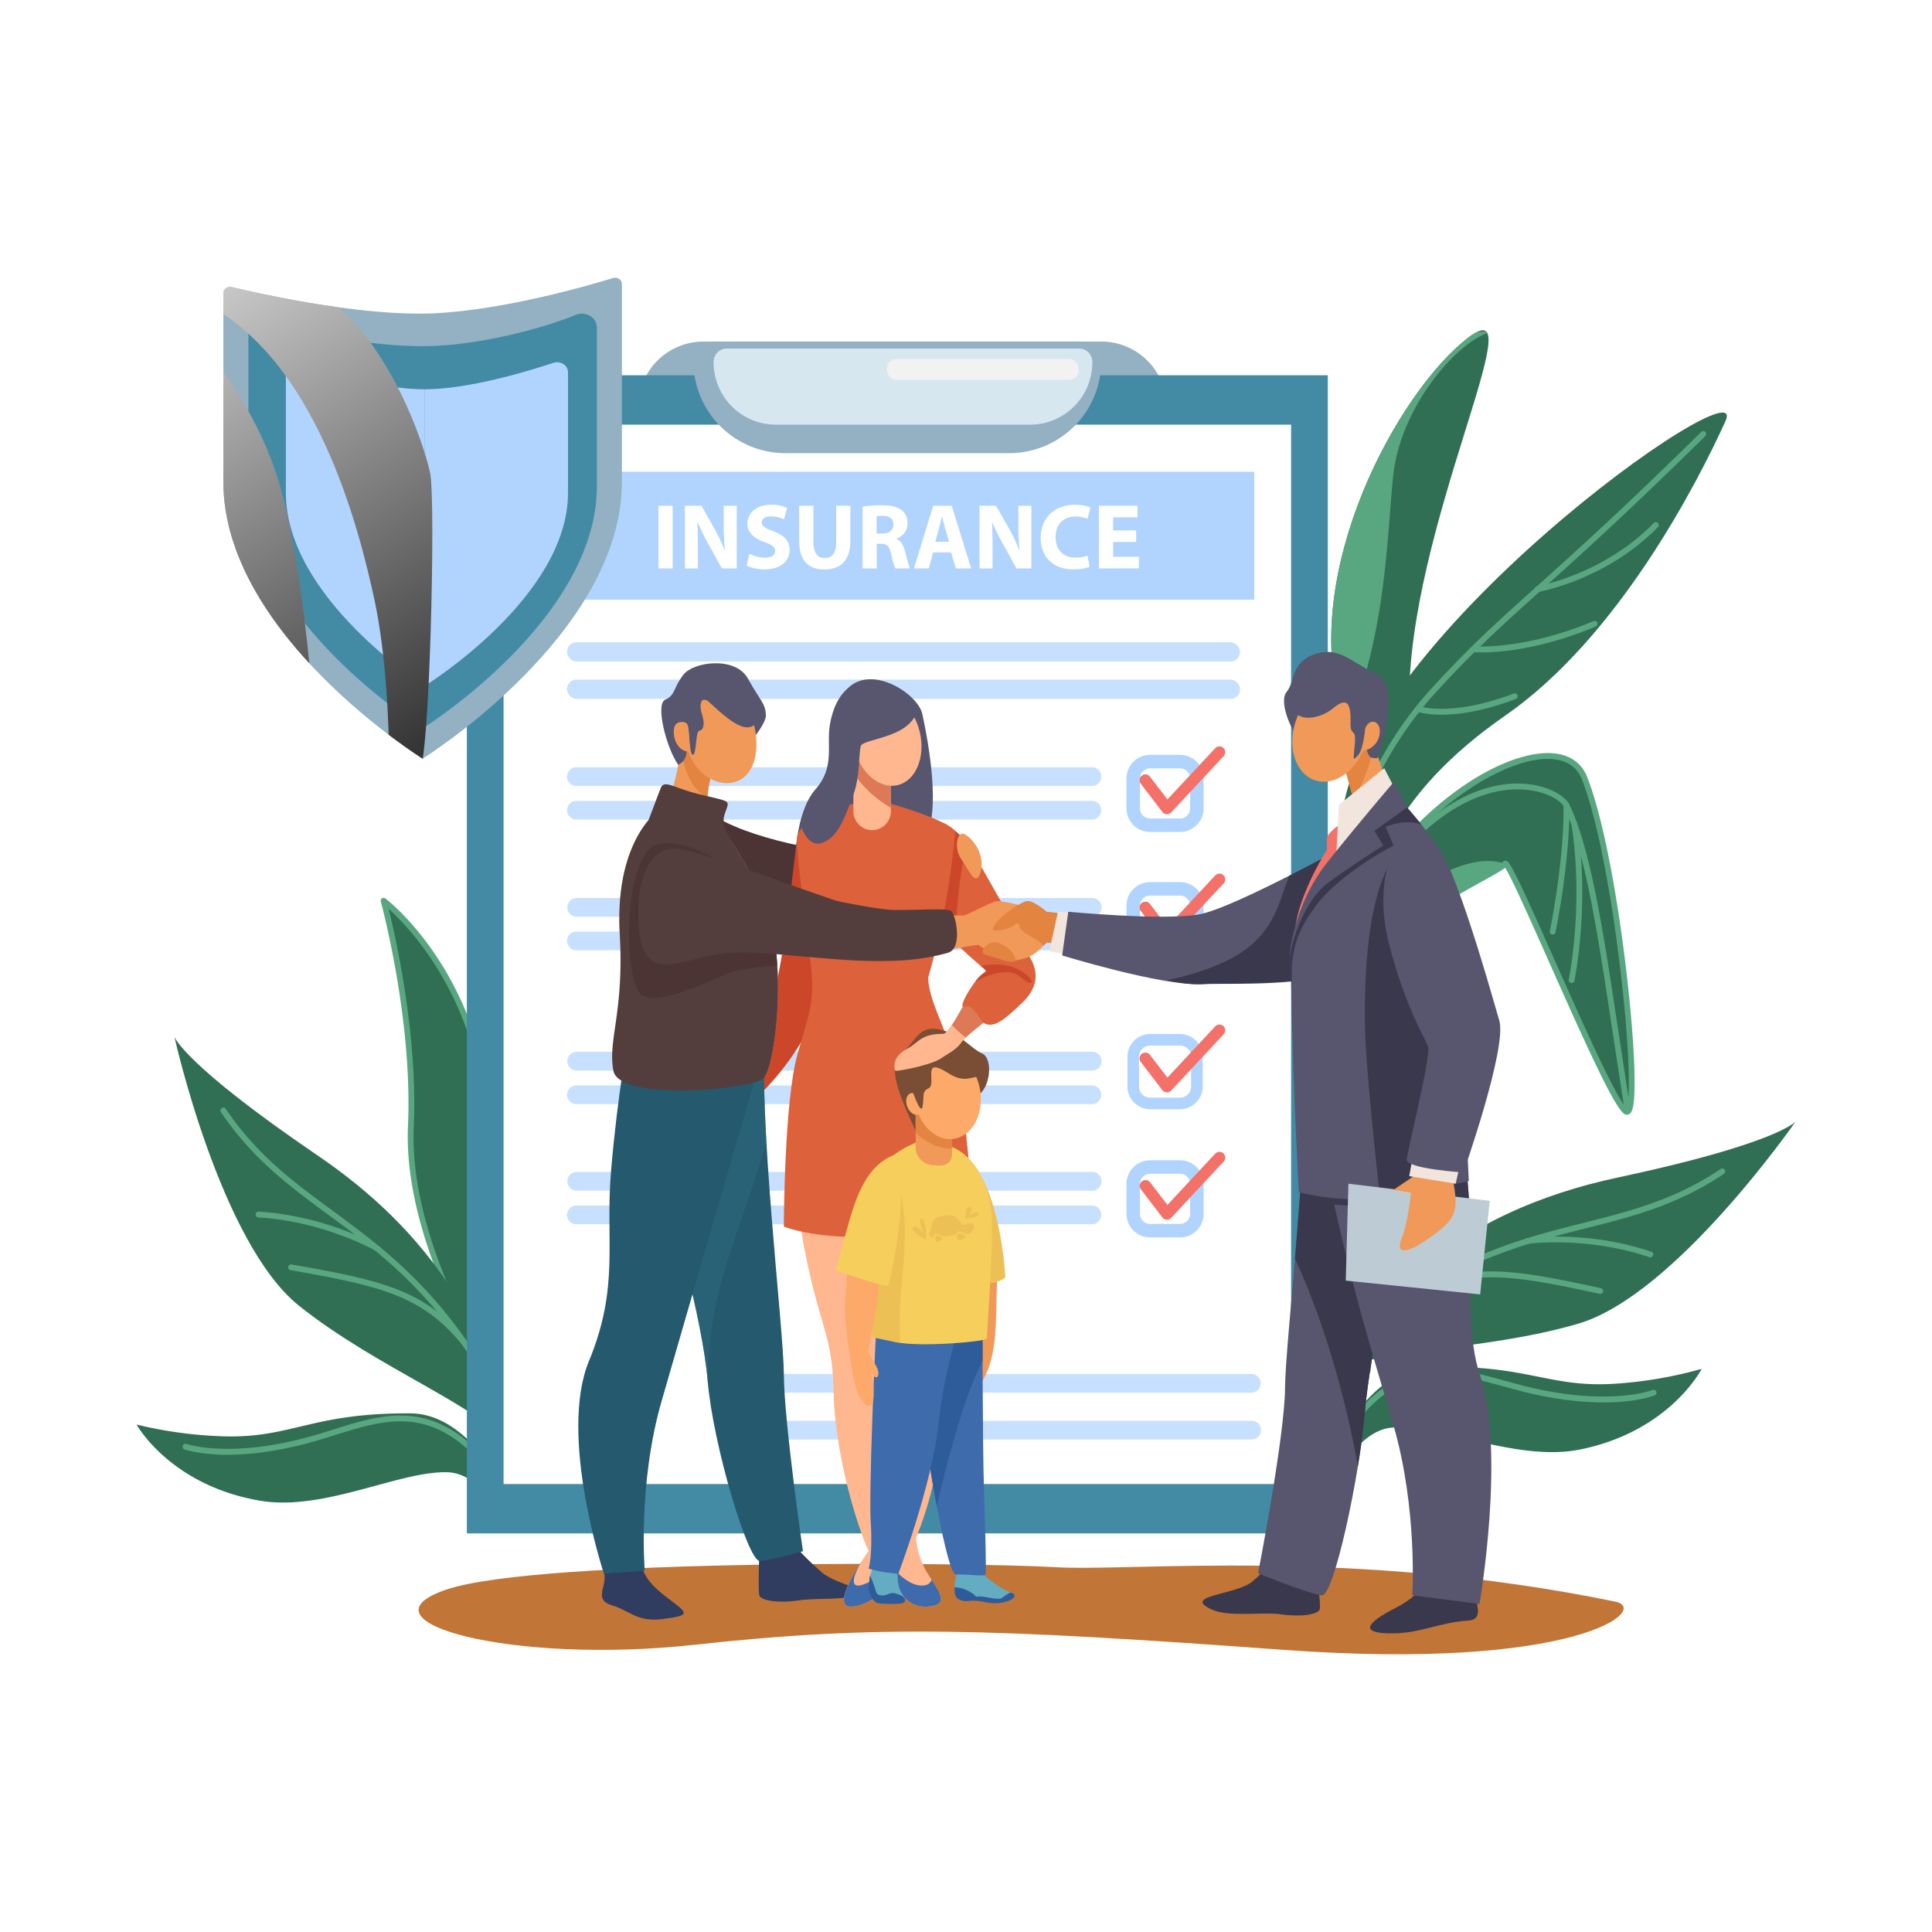 <svg xmlns="http://www.w3.org/2000/svg" xmlns:xlink="http://www.w3.org/1999/xlink" viewBox="0 0 2000 2000">
<defs>
<style>.cls-1{fill:none;}.cls-2{isolation:isolate;}.cls-3{fill:#fff;}.cls-4{fill:#306f54;}.cls-5{fill:#59a780;}.cls-6{fill:#93b1c2;}.cls-7{fill:#438ba5;}.cls-8,.cls-9{fill:#b1d4ff;}.cls-8{opacity:0.7;}.cls-10{fill:#f37168;}.cls-11{fill:#d6e7f0;}.cls-12{fill:#f2f2f2;}.cls-13{fill:#c17536;}.cls-14{fill:#4c3434;}.cls-15{fill:#303c60;}.cls-16{fill:#58556e;}.cls-17{fill:#cc4729;}.cls-18{fill:#dd7957;}.cls-19{fill:#dd613b;}.cls-20{fill:#ffb78f;}.cls-21{fill:#3e6bab;}.cls-22{fill:#f09959;}.cls-23{fill:#7a4e34;}.cls-24{fill:#63acc2;}.cls-25{fill:#2e5b9a;}.cls-26{fill:#edc055;}.cls-27{fill:#f5ce5c;}.cls-28{fill:#e38540;}.cls-29{fill:#fca96a;}.cls-30{fill:#25596e;}.cls-31{fill:#2f6c7f;opacity:0.5;mix-blend-mode:multiply;}.cls-32{fill:#533e3d;}.cls-33{fill:#f2e5de;}.cls-34{fill:#3a384d;}.cls-35{fill:#bdccd4;}.cls-36{clip-path:url(#clip-path);}.cls-37{mix-blend-mode:overlay;}.cls-38{fill:url(#Черно-белый);}.cls-39{fill:url(#Черно-белый-2);}</style>
<clipPath id="clip-path">
<path class="cls-1" d="M434.3,324.67c73.65,0,170.41-27.71,200.3-36.84,4.52-1.38,9.19,1.7,9.19,6.08V498.76c0,158.29-206.29,286.61-206.29,286.61S231.22,657.05,231.22,498.76V303.41c0-4.2,4.32-7.26,8.75-6.2C268.41,304,360.67,324.67,434.3,324.67Z"/>
</clipPath><linearGradient id="Черно-белый" x1="2308.09" y1="190.18" x2="1835.62" y2="944.64" gradientTransform="matrix(-1, 0, 0, 1, 2346.17, 0)" gradientUnits="userSpaceOnUse">
<stop offset="0" stop-color="#fff"/><stop offset="1"/>
</linearGradient>
<linearGradient id="Черно-белый-2" x1="2222.9" y1="136.82" x2="1750.42" y2="891.29" xlink:href="#Черно-белый"/>
</defs>
<title>44121</title>
<g class="cls-2">
<g id="Слой_1" data-name="Слой 1"><rect class="cls-3" width="2000" height="2000"/>
<path class="cls-4" d="M1309.65,1120.66c124.9-147.57,152.25-210.32,149.21-391.19s133.37-435.71,60.77-379.72-174.65,242.79-131.08,387,33.3,191.65,18,231.34-99,140.59-99,140.59Z"/>
<path class="cls-5" d="M1385.83,1023.08c.41-.6.82-1.2,1.22-1.81,6-14.54,36.5-89.59,39.08-124.64,2.86-38.91-30.94-129-10.69-205.93s21.33-145,26.76-197.89c7.16-69.8,63.19-135.82,97.48-148a6.24,6.24,0,0,0-1.1-1.55l-9.18.2a56.13,56.13,0,0,0-9.77,6.3c-72.6,56-174.65,242.79-131.08,387s33.3,191.65,18,231.34c-4.14,10.7-13.25,25.86-24.34,42.29Z"/>
<path class="cls-4" d="M1286.41,1327.8c86.93-207.53,100.19-284.24,102-469.87s427.28-486.69,397.77-421.84-111.31,223.74-227.79,304.58-148,164.81-157.73,260.43-90.8,301.28-90.8,301.28L1289,1337.5Z"/>
<path class="cls-5" d="M1324.24,1242.81a2.8,2.8,0,0,1-.94-.15,3,3,0,0,1-1.91-3.79c.22-.65,21.83-66.11,36.32-120.77s26.71-152,27-186.58c.28-31.6,18.35-132.59,97.57-219.3C1521.71,669.1,1550.74,643,1590.91,607c39.68-35.63,89.07-80,170.15-159.8a3,3,0,1,1,4.21,4.27c-81.18,79.92-130.63,124.32-170.35,160-40.05,36-69,62-108.19,104.85-78,85.32-95.73,184.35-96,215.31-.31,34.86-12.62,133-27.22,188.06-14.53,54.84-36.2,120.46-36.42,121.12A3,3,0,0,1,1324.24,1242.81Z"/>
<path class="cls-4" d="M1398.44,1419.81c28.79-147.6,24.77-73.9-21.07-282.07C1324.91,899.47,1604.78,717.25,1640.06,805s61.27,355.94,43.21,345.69-121.11-266.36-125.45-256.4S1379.67,975,1378.68,1062.93s49.93,232.35,49.93,232.35l-13.2,127.78Z"/>
<path class="cls-5" d="M1415.76,1422.17a3.64,3.64,0,0,1-.56-.05l-17-3.25a3,3,0,0,1-2.38-3.53c3.32-17,6.27-31.4,8.63-42.93,12.81-62.42,12.81-62.42-1.9-118.18-6.68-25.29-15.82-59.92-28.14-115.85a279,279,0,0,1,1.37-126.49c8.94-37,25.14-72.85,48.14-106.5,39.45-57.7,97.65-105.09,148.29-120.72,35.55-11,61.28-4,70.6,19.21,15,37.32,30.21,112.28,40.67,200.52,4.39,37,7.34,72.1,8.31,98.76,1.61,44.27-2.68,48-4.51,49.62a4.62,4.62,0,0,1-5.52.52c-10.09-5.72-38.79-68.94-78.24-157.62-19.2-43.16-39-87.68-45.39-97.38-3.34,2.75-10.34,6.69-24.08,14.31-49.23,27.31-151.65,84.13-152.4,150.35-1,86.41,49.25,229.89,49.76,231.33a3,3,0,0,1,.15,1.3l-12.84,123.89a3,3,0,0,1-1.2,2.1A3,3,0,0,1,1415.76,1422.17Zm-13.45-8.63,10.81,2.07,12.43-120c-3.68-10.62-50.82-148.26-49.87-232.74.79-69.71,105.27-127.68,155.49-155.54,11.53-6.4,22.43-12.44,24-14.41a3.38,3.38,0,0,1,3-1.94h.13c2.47,0,4.34.52,19,31.83,8.63,18.43,19.86,43.68,31.75,70.4,15.08,33.92,32.18,72.36,46.29,102,18.27,38.33,25.59,49.31,28.52,52.13,1.06-2.61,3.19-12.06,1.93-45-1-26.63-4-61.5-8.35-98.21-10.4-87.3-25.41-161.32-40.15-198-8-19.93-31.08-25.66-63.27-15.72-88.24,27.25-232.54,170.33-193.71,346.69,12.29,55.81,21.41,90.37,28.08,115.61,15.07,57.12,15.07,57.12,2,120.91C1408,1385,1405.38,1397.86,1402.31,1413.54Z"/>
<path class="cls-5" d="M1312.34,1131.1l2-1.92a496.82,496.82,0,0,1,3.35-54.63A272.53,272.53,0,0,0,1312.34,1131.1Z"/>
<path class="cls-5" d="M1397.2,999.74a160.44,160.44,0,0,0-13.31,37.89c29.73-73.24,163.59-129.69,172.93-140.41l1.73-2.75C1511.78,876.74,1429,937.25,1397.2,999.74Z"/>
<path class="cls-5" d="M1684,1146.91a3,3,0,0,1-3-2.55l-12.35-80.84q-1.18-7.73-2.39-15.67c-11.47-75.57-25.75-169.61-47.33-212.76-3.48-7-20.58-17.46-46.24-17.94-34.91-.65-104,17.37-174.26,145.48a3,3,0,1,1-5.26-2.88c71.74-130.88,143.39-149.28,179.63-148.6,28.45.53,47.24,12.75,51.49,21.26,22,44,35.77,134.59,47.91,214.53q1.2,7.95,2.38,15.67l12.35,80.84a3,3,0,0,1-2.51,3.42A2.38,2.38,0,0,1,1684,1146.91Z"/>
<path class="cls-5" d="M1627,1017.61a3.34,3.34,0,0,1-.62-.06A3,3,0,0,1,1624,1014c.16-.77,15.79-77.47,2.73-160.76a3,3,0,0,1,5.93-.93c13.23,84.41-2.62,162.14-2.79,162.91A3,3,0,0,1,1627,1017.61Z"/>
<path class="cls-5" d="M1607.3,967.48a3.18,3.18,0,0,1-.62-.06,3,3,0,0,1-2.32-3.56c.14-.7,14.76-70.94,14.28-130.09a3,3,0,0,1,6,0c.48,59.81-14.26,130.67-14.41,131.38A3,3,0,0,1,1607.3,967.48Z"/>
<path class="cls-5" d="M1592,612.83a3,3,0,0,1-.49-6c.67-.12,68.06-11.91,120.55-65.42a3,3,0,0,1,4.28,4.2c-53.9,55-123.15,67-123.84,67.14A4.38,4.38,0,0,1,1592,612.83Z"/>
<path class="cls-5" d="M1533.66,675.4c-4.4,0-6.94-.18-7.39-.22a3,3,0,0,1,.48-6c.51,0,51.88,3.66,122.8-26.17a3,3,0,0,1,2.33,5.53C1594.5,672.7,1550.5,675.4,1533.66,675.4Z"/>
<path class="cls-5" d="M1492.12,739.88c-16.17,0-24.49-3-25.17-3.21a3,3,0,0,1,2.09-5.62c.32.11,33,11.48,97.91-13.06a3,3,0,1,1,2.12,5.61C1534.65,736.63,1509.07,739.88,1492.12,739.88Z"/>
<path class="cls-4" d="M572.56,1525.4c-2.18-6.62-154.41-200.63-147.22-360.17,5-111.7-28.25-232.8-28.25-232.8s108.13,81,111.45,258.22c2,109.06-1.39,140.59,5.56,170.59s69.45,170.81,69.45,170.81Z"/>
<path class="cls-5" d="M583.55,1535.05a2.92,2.92,0,0,1-1.55-.44L571,1528a3,3,0,0,1-1.26-1.5c-.47-1-3.47-5.26-6.94-10.24-15.55-22.31-52-74.54-84-139.14-40.16-80.93-59.15-152.25-56.46-212,5-109.93-27.81-230.67-28.14-231.88a3,3,0,0,1,4.69-3.19c1.12.84,27.77,21.06,55.2,63.44,25.25,39,55.72,104.89,57.45,197.13.69,36.89.76,64.68.81,87,.1,43.56.15,63.43,4.67,83,6.8,29.37,68.65,168.86,69.28,170.27a3,3,0,0,1-.76,3.47A3,3,0,0,1,583.55,1535.05Zm-13.84-8.71,0,.08Zm5.14-3.07,2.11,1.29c-13.83-31.43-59.79-136.72-65.79-162.65-4.67-20.18-4.72-40.27-4.82-84.29-.05-22.31-.12-50.07-.81-86.91C503.84,1100,474,1035.3,449.21,997c-18.57-28.75-37.12-47.36-46.88-56.17,7.52,30.42,30.2,131.29,26,224.57-4.14,91.91,42.76,208.8,139.4,347.42C572.18,1519.17,574,1521.85,574.85,1523.27Z"/>
<path class="cls-4" d="M523.46,1495.32c5.74,10.42,10.77,28.41,15,48.83h10.09c-34.9-171.38-107.94-271.93-220-348.18-138.74-94.41-148-122.72-148-122.72s47.35,213.1,128.91,278.4S503.23,1458.59,523.46,1495.32Z"/>
<path class="cls-4" d="M464,1524.12c13.67.56,26.48,8.64,37.87,20h23.48c-25.8-44.24-59.5-80.75-100.19-81-102.69-.72-123.13,25.83-193.67,23.75a435.46,435.46,0,0,1-90.13-12.19s34.83,63.21,128.3,78.91C335.71,1564.67,414.51,1522.11,464,1524.12Z"/>
<path class="cls-5" d="M551.66,1565.29a3,3,0,0,1-2.93-2.34c-16.23-71.75-43.15-134.55-77.85-181.61-44.16-59.9-88.25-92.35-130.88-123.72-40.42-29.76-78.61-57.87-111.27-106.35a3,3,0,1,1,5-3.35c32.08,47.62,69.85,75.43,109.85,104.86,43,31.65,87.45,64.37,132.15,125,35.69,48.41,62.23,110.26,78.88,183.84a3,3,0,0,1-2.93,3.67Z"/>
<path class="cls-5" d="M542.1,1577.37a3,3,0,0,1-2.63-1.56c-32.14-58.87-63.65-90.94-99.14-100.93-31.32-8.81-61.68.72-93.83,10.8-9.12,2.86-18.55,5.82-28,8.33-82.83,22-125.66,7-127.44,6.4a3,3,0,1,1,2.05-5.64c.41.15,43.06,14.89,123.85-6.56,9.32-2.47,18.69-5.41,27.74-8.25,33-10.36,64.22-20.15,97.25-10.85,37.16,10.46,69.82,43.45,102.78,103.82a3,3,0,0,1-2.63,4.44Z"/>
<path class="cls-5" d="M391,1295.57a2.92,2.92,0,0,1-1.5-.41c-.53-.31-53.47-30.73-122-34.88a3,3,0,0,1,.36-6c70,4.24,124.13,35.37,124.67,35.69a3,3,0,0,1-1.52,5.59Z"/>
<path class="cls-5" d="M483.56,1396.69a3,3,0,0,1-2.36-1.15c-42.61-54.41-86.05-64-180.23-80.66a3,3,0,1,1,1-5.91c95.76,16.89,140,26.73,183.91,82.87a3,3,0,0,1-2.36,4.85Z"/>
<path class="cls-4" d="M1271.8,1576.3c116.45-230.38,239.3-322.48,403.44-357.46s183.44-57.68,183.44-57.68-124.36,179.4-224.55,209-219.82,25.79-252.43,52.15-92.47,143-92.47,143L1269,1581.15Z"/>
<path class="cls-4" d="M1326,1657.47c-1-4.29,48.93-237.57,151.53-241.93s124,21.46,194.39,16.88a435.17,435.17,0,0,0,89.64-15.38s-32.57,64.41-125.43,83.4c-65.65,13.43-145.91-26.31-195.26-22.55s-84.1,105.48-84.1,105.48l-13.41,53.33Z"/>
<path class="cls-5" d="M1278.16,1565.29a3.08,3.08,0,0,1-1.24-.27,3,3,0,0,1-1.49-4c.17-.38,17.63-38.74,50.2-85.91,30.08-43.56,79.6-103.84,144.7-143.57,64.3-39.24,117.82-52.74,169.58-65.79,48.16-12.14,93.64-23.61,141.34-55.58a3,3,0,0,1,3.34,5c-48.56,32.55-94.54,44.14-143.21,56.42-51.33,12.94-104.4,26.32-167.93,65.09-64.15,39.16-113.07,98.7-142.81,141.76-32.29,46.74-49.58,84.69-49.75,85.07A3,3,0,0,1,1278.16,1565.29Z"/>
<path class="cls-5" d="M1339.59,1590.36a2.88,2.88,0,0,1-1.1-.22,3,3,0,0,1-1.69-3.89c35.21-89.16,70.78-139.78,112-159.3,36.85-17.48,72.26-7.74,109.74,2.58,9.15,2.52,18.62,5.12,28,7.27,81.74,18.63,123.59,2.33,124,2.17a3,3,0,1,1,2.24,5.56c-1.76.71-44,17.16-127.58-1.88-9.53-2.18-19.06-4.8-28.28-7.34-36.38-10-70.74-19.47-105.58-2.94-39.7,18.83-74.32,68.43-108.94,156.09A3,3,0,0,1,1339.59,1590.36Z"/>
<path class="cls-5" d="M1708.45,1301.62a2.93,2.93,0,0,1-1-.16c-65-22.06-125.54-13.9-126.14-13.81a3,3,0,0,1-.84-5.94c.62-.09,62.48-8.47,128.91,14.07a3,3,0,0,1-1,5.84Z"/>
<path class="cls-5" d="M1457.05,1346.33a3,3,0,0,1-1.49-5.6c61.92-35.37,106.55-27.77,201.59-7.23a3,3,0,0,1-1.27,5.87c-93.48-20.21-137.34-27.7-197.35,6.57A3.06,3.06,0,0,1,1457.05,1346.33Z"/>
<path class="cls-6" d="M660.8,421h546.75a67.41,67.41,0,0,0-67.41-67.42H728.22A67.41,67.41,0,0,0,660.8,421Z"/><rect class="cls-7" x="483.29" y="388.47" width="891.25" height="1198.91"/><rect class="cls-3" x="521.3" y="439.6" width="815.24" height="1096.66"/><rect class="cls-8" x="587" y="664.88" width="696.6" height="19.92" rx="9.63"/><rect class="cls-8" x="587" y="703.54" width="696.6" height="19.92" rx="9.63"/>
<path class="cls-8" d="M1130.33,813.65H596.7a9.7,9.7,0,0,1,0-19.4h533.63a9.7,9.7,0,1,1,0,19.4Z"/>
<path class="cls-8" d="M1130.33,848.42H596.7a9.7,9.7,0,0,1,0-19.4h533.63a9.7,9.7,0,1,1,0,19.4Z"/><path class="cls-8" d="M1130.33,949H596.7a9.71,9.71,0,0,1,0-19.41h533.63a9.71,9.71,0,1,1,0,19.41Z"/>
<path class="cls-8" d="M1130.33,983.72H596.7a9.7,9.7,0,0,1,0-19.4h533.63a9.7,9.7,0,1,1,0,19.4Z"/><path class="cls-8" d="M1130.33,1108.22H596.7a9.71,9.71,0,0,1,0-19.41h533.63a9.71,9.71,0,1,1,0,19.41Z"/>
<path class="cls-8" d="M1130.33,1143H596.7a9.7,9.7,0,0,1,0-19.4h533.63a9.7,9.7,0,1,1,0,19.4Z"/><path class="cls-8" d="M1130.33,1232.58H596.7a9.71,9.71,0,0,1,0-19.41h533.63a9.71,9.71,0,1,1,0,19.41Z"/>
<path class="cls-8" d="M1130.33,1267.34H596.7a9.7,9.7,0,0,1,0-19.4h533.63a9.7,9.7,0,1,1,0,19.4Z"/><path class="cls-8" d="M1295.7,1441.73H762.06a9.71,9.71,0,0,1,0-19.41H1295.7a9.71,9.71,0,0,1,0,19.41Z"/>
<path class="cls-8" d="M1295.7,1490.18H762.06a9.7,9.7,0,1,1,0-19.4H1295.7a9.7,9.7,0,1,1,0,19.4Z"/><path class="cls-9" d="M1221.57,861.28h-31a24.47,24.47,0,0,1-24.44-24.44v-31a24.47,24.47,0,0,1,24.44-24.44h31A24.48,24.48,0,0,1,1246,805.83v31A24.48,24.48,0,0,1,1221.57,861.28Zm-31-65.89a10.45,10.45,0,0,0-10.44,10.44v31a10.45,10.45,0,0,0,10.44,10.44h31A10.45,10.45,0,0,0,1232,836.84v-31a10.45,10.45,0,0,0-10.44-10.44Z"/>
<path class="cls-9" d="M1221.57,993h-31a24.46,24.46,0,0,1-24.44-24.44v-31a24.46,24.46,0,0,1,24.44-24.44h31A24.47,24.47,0,0,1,1246,937.6v31A24.47,24.47,0,0,1,1221.57,993Zm-31-65.88a10.45,10.45,0,0,0-10.44,10.44v31A10.45,10.45,0,0,0,1190.57,979h31A10.45,10.45,0,0,0,1232,968.6v-31a10.45,10.45,0,0,0-10.44-10.44Z"/><path class="cls-10" d="M1208,842.84h-.29a6,6,0,0,1-4.48-2.34L1181,811.42a6,6,0,1,1,9.52-7.3l18,23.44,49.42-52.95a6,6,0,1,1,8.77,8.19l-54.26,58.13A6,6,0,0,1,1208,842.84Z"/>
<path class="cls-10" d="M1208,974.6h-.29a6,6,0,0,1-4.48-2.35L1181,943.19a6,6,0,1,1,9.52-7.3l18,23.44,49.42-53a6,6,0,1,1,8.77,8.19l-54.26,58.13A6,6,0,0,1,1208,974.6Z"/><path class="cls-9" d="M1221.57,1148.27h-31a23.47,23.47,0,0,1-23.44-23.44v-31a23.47,23.47,0,0,1,23.44-23.44h31a23.47,23.47,0,0,1,23.44,23.44v31A23.47,23.47,0,0,1,1221.57,1148.27Zm-31-65.89a11.46,11.46,0,0,0-11.44,11.44v31a11.45,11.45,0,0,0,11.44,11.44h31a11.45,11.45,0,0,0,11.44-11.44v-31a11.46,11.46,0,0,0-11.44-11.44Z"/>
<path class="cls-9" d="M1221.57,1281h-31a24.46,24.46,0,0,1-24.44-24.44v-31a24.46,24.46,0,0,1,24.44-24.44h31a24.47,24.47,0,0,1,24.44,24.44v31A24.47,24.47,0,0,1,1221.57,1281Zm-31-65.88a10.45,10.45,0,0,0-10.44,10.44v31a10.45,10.45,0,0,0,10.44,10.44h31a10.45,10.45,0,0,0,10.44-10.44v-31a10.45,10.45,0,0,0-10.44-10.44Z"/><path class="cls-10" d="M1208,1130.83h-.29a6,6,0,0,1-4.48-2.34L1181,1099.41a6,6,0,1,1,9.52-7.3l18,23.44,49.42-53a6,6,0,1,1,8.77,8.19l-54.26,58.13A6,6,0,0,1,1208,1130.83Z"/>
<path class="cls-10" d="M1208,1262.59h-.29a6,6,0,0,1-4.48-2.35L1181,1231.18a6,6,0,0,1,9.52-7.3l18,23.44,49.42-53a6,6,0,1,1,8.77,8.19l-54.26,58.13A6,6,0,0,1,1208,1262.59Z"/><path class="cls-6" d="M1044.78,469.13H813.06a95.26,95.26,0,0,1-95.26-95.26,20.31,20.31,0,0,1,20.31-20.31h381.61A20.31,20.31,0,0,1,1140,373.87,95.26,95.26,0,0,1,1044.78,469.13Z"/>
<path class="cls-11" d="M752.47,360.78h364.58a13.75,13.75,0,0,1,13.75,13.75v.61a64.46,64.46,0,0,1-64.46,64.46H803.18a64.46,64.46,0,0,1-64.46-64.46v-.61a13.74,13.74,0,0,1,13.74-13.74Z"/><rect class="cls-9" x="559.41" y="488.37" width="739.02" height="132.42"/>
<path class="cls-3" d="M696.31,523.59v64.84H681.59V523.59Z"/><path class="cls-3" d="M709,588.43V523.59h17.13l13.47,23.76a189.23,189.23,0,0,1,10.58,22.23h.29a241.18,241.18,0,0,1-1.25-27V523.59h13.47v64.84h-15.4l-13.85-25a239.72,239.72,0,0,1-11.25-22.9l-.29.1c.38,8.56.57,17.7.57,28.28v19.53Z"/><path class="cls-3" d="M775.86,573.33a37.45,37.45,0,0,0,16.26,4c6.74,0,10.3-2.79,10.3-7,0-4-3.08-6.35-10.87-9.14-10.78-3.75-17.8-9.72-17.8-19.15,0-11.06,9.23-19.53,24.53-19.53a39.78,39.78,0,0,1,16.55,3.27l-3.27,11.84A30.86,30.86,0,0,0,798,534.56c-6.35,0-9.43,2.88-9.43,6.25,0,4.14,3.66,6,12,9.14,11.45,4.24,16.83,10.2,16.83,19.34,0,10.87-8.36,20.11-26.16,20.11-7.41,0-14.72-1.93-18.38-3.95Z"/><path class="cls-3" d="M842,523.59v37.33c0,11.16,4.24,16.84,11.74,16.84,7.7,0,11.93-5.39,11.93-16.84V523.59h14.63V560c0,20-10.11,29.53-27,29.53-16.35,0-26-9-26-29.72V523.59Z"/><path class="cls-3" d="M892.94,524.46a128.73,128.73,0,0,1,19.53-1.35c9.62,0,16.35,1.44,21,5.1,3.85,3.08,6,7.6,6,13.56,0,8.28-5.87,14-11.45,16V558c4.52,1.83,7,6.16,8.66,12.13,2,7.31,4,15.77,5.29,18.27h-15c-1.06-1.82-2.6-7.11-4.52-15.1-1.73-8.08-4.52-10.29-10.49-10.39h-4.42v25.49H892.94Zm14.53,27.9h5.77c7.31,0,11.64-3.66,11.64-9.34,0-6-4-8.94-10.78-9a36.77,36.77,0,0,0-6.63.48Z"/><path class="cls-3" d="M966,571.79l-4.61,16.64h-15.2L966,523.59H985.2l20.1,64.84H989.52l-5-16.64Zm16.46-11-4-13.75c-1.15-3.85-2.3-8.66-3.27-12.51h-.19c-1,3.85-1.92,8.75-3,12.51l-3.85,13.75Z"/><path class="cls-3" d="M1014,588.43V523.59h17.12l13.47,23.76a187.65,187.65,0,0,1,10.58,22.23h.29a241.18,241.18,0,0,1-1.25-27V523.59h13.47v64.84h-15.39l-13.86-25a239.72,239.72,0,0,1-11.25-22.9l-.29.1c.38,8.56.58,17.7.58,28.28v19.53Z"/><path class="cls-3" d="M1128,586.61c-2.7,1.34-8.76,2.79-16.65,2.79-22.41,0-34-13.95-34-32.42,0-22.13,15.78-34.45,35.41-34.45,7.6,0,13.37,1.54,16,2.89l-3,11.64a31.63,31.63,0,0,0-12.31-2.4c-11.64,0-20.68,7-20.68,21.45,0,13,7.69,21.16,20.78,21.16a36.71,36.71,0,0,0,12.21-2.11Z"/><path class="cls-3" d="M1176.15,561h-23.86v15.39h26.65v12h-41.37V523.59h40v12h-25.31v13.47h23.86Z"/><rect class="cls-12" x="918.19" y="371.62" width="198.44" height="21.67" rx="9.63"/><path class="cls-13" d="M1672.1,1658c-273.6-56.29-500.81-30.85-579.47-35.65s-534.52-9.66-630.84,23.27,67.59,77.88,257.72,57,307.08-16.63,609.77,5.33S1709.5,1665.69,1672.1,1658Z"/><path class="cls-14" d="M732.85,840.34c41.07,29.67,129.3,42.6,157.44,44.12s-15.62,79.1-15.62,79.1-75.65,9.13-111.4,0S732.85,840.34,732.85,840.34Z"/><path class="cls-15" d="M662.37,1609.55c.51,20.28,12.07,32.35,30.93,46.39,19.78,14.73,20.79,16.34-6.59,20s-35-8.8-53.24-14.13-6.59-18.25-7.61-30.42-2.74-31.94-2.74-31.94Z"/><path class="cls-15" d="M822.09,1599.41a306.71,306.71,0,0,0,28.4,28.08c16.22,14,57.29,18.77,37.52,24s-41.93,2.41-62.29,5.34-38.11.09-39.63-5.34,0-44,0-44Z"/><path class="cls-16" d="M878.13,712c25.45-24.17,72.24,6.64,76.65,27.12,11.35,52.69,16.38,107.17,2.57,128.58S820.56,902.59,822.06,895s1.84-54.89,22.21-78,11.11-45.47,14.84-66.84C863.6,724.45,874.06,715.9,878.13,712Z"/><path class="cls-17" d="M825.56,866c-8.67,61.39-17,177-42.13,205.14s-39.07,95.26-39.07,95.26,81.11-44.3,114.31-153.21c10.42-34.16-15-113.94-21.16-121.55S825.56,866,825.56,866Z"/><path class="cls-18" d="M1001.34,1034.67c-5,6.09-18.45,35.58-25.26,35.58-23.2,0-24.91,9.1-37.49,15.76-16.16,8.56-12.74,21.68-11.6,22.44s35.53-5.26,47.08-12.79c9.58-6.24,16.39-9.65,21.07-16.49s31.13-26.62,31.13-26.62Z"/><path class="cls-19" d="M977.87,852.53c23.47,14.18,27.78,27.37,50.85,67.42s27.12,54.51,36.25,69,12.17,31.19-7.1,49.44c-18.4,17.44-27,24.55-37.1,21.83-6.8-1.84-12.18-21.66-21.64-18.07s7.28-24.3,15.9-32.15c4.69-4.29,6.59-4,5.07-5.91s-30.43-23.5-54.51-54.69S977.87,852.53,977.87,852.53Z"/><path class="cls-17" d="M1051.53,1002.35c-11.42-5.13-25.69-4.4-36.17-2.41,2.7,2.26,4.4,3.67,4.74,4.11,1.52,2-.38,1.62-5.07,5.91a50,50,0,0,0-5.65,6.42c8-4.24,16.73-8,23.9-9.09,18.25-2.66,19.4,2.28,28.9,8.37S1070.17,1010.71,1051.53,1002.35Z"/><path class="cls-17" d="M1001.47,873.76c-6.29-8.59-13-14.81-23.6-21.23,0,0-36.37,65.65-12.28,96.83A284.67,284.67,0,0,0,989,975.82C989.44,954.81,991.65,907.85,1001.47,873.76Z"/><path class="cls-19" d="M888.56,830.84c-31.44,7.1-56.81,16.37-63.3,34.6-3.15,8.85,15.09,154.91,33.34,171.13,35.23,31.32,93.3,2,93.3,2s26.37-65.66,36.83-175.89c2.72-9.94-60.16-29.46-70.3-31.49S888.56,830.84,888.56,830.84Z"/><path class="cls-20" d="M899.14,1605.61s-43.08,59.62-17.22,57.51,42.75-28.73,42.75-28.73,9,30.19,34.83,28.79,11.28-17.22,0-35.69a81.11,81.11,0,0,1-11.21-35.73Z"/><path class="cls-20" d="M902.84,859.36A19.45,19.45,0,0,1,883.45,840V767.71a19.4,19.4,0,1,1,38.79,0V840A19.46,19.46,0,0,1,902.84,859.36Z"/><path class="cls-18" d="M902.84,748.31a19.45,19.45,0,0,0-19.39,19.4v32.71a120.58,120.58,0,0,0,38.79,35.78V767.71A19.46,19.46,0,0,0,902.84,748.31Z"/><path class="cls-20" d="M952.22,758c6.07,25.85-4.26,50.37-23.05,54.78s-38.95-13-45-38.81,4.26-50.37,23.06-54.78S946.16,732.18,952.22,758Z"/><path class="cls-20" d="M863,1027.88S802.5,1073.51,821.89,1223s39.93,144.88,41.07,216.75,31.95,171.13,50.2,190.52,63.08-84.57,63.08-176.86c0-53.92,0-79.82,12.57-164.24s9.91-207.63-40.29-261.25S863,1027.88,863,1027.88Z"/><path class="cls-20" d="M911.94,1362.1c-.05-35.37-11.76-110.53-9.1-214.44l-77.12,102.79c18.18,121.68,36.18,122.11,37.24,189.26.87,54.46,18.76,124.63,35.32,163.88,10.77,3.86,18,8.39,19.91,14.09,2.56,7.63,4.26,11.85,5.27,13.07.36-.23.73-.49,1.1-.76.88-6.37-3.73-38.85-8.79-86.11C907.23,1464,912,1397.46,911.94,1362.1Z"/><path class="cls-19" d="M835.8,974.5c10.05,59.08,4,67.07-10.08,116.12s-14.28,179.11-14.28,179.11,38.22,16,112.18,9.13,84.23-14.83,84.23-14.83-8.41-126.63-19-164.28-27.24-63.39-28.06-87.6S835.8,974.5,835.8,974.5Z"/><path class="cls-21" d="M881.92,1663.12c25.86-2.11,42.75-28.73,42.75-28.73s9,30.19,34.83,28.79c22.21-1.21,14.59-13,4.85-28.06-.88,3.38-3.63,6.53-10.93,6.25-15.28-.59-29.63-19.15-29.63-19.15s-26.65,20.54-36.54,19.08,4.81-25.24,4.82-25.26C881.06,1633,863,1664.67,881.92,1663.12Z"/><path class="cls-22" d="M1033.05,1314.93c-3,34.23.13,60.09-6,88.23s-19.08,37.27-19.08,37.27l-11.41-131.58Z"/><path class="cls-23" d="M947.87,1170.42c-24.59-52.1-27-69.21-12.93-81.38s16.35-28.9,39.55-22.82,30.8,19.4,42.21,24.34,9.13,35.75-5.32,44.11S947.87,1170.42,947.87,1170.42Z"/><path class="cls-24" d="M929.18,1624.65s-1,15.8,3.36,22.92,7.6,10.35-8.89,10.67-21-3.88-22.32-13.91-1.12-13,1.22-19.13S929.18,1624.65,929.18,1624.65Z"/><path class="cls-24" d="M1014.8,1627.15s18.63,16.73,29.66,20.54-4.44,12.17-23.91,8-17.92,1.52-27.81-3-.82-28.84-.82-28.84Z"/><path class="cls-21" d="M1017.08,1365.13s0,127,1.52,176.46,2.54,82.9,1.56,88.39c-.42,2.31-21.37-.76-30.49,0s-28.46-113.49-36.48-175.1-11.41-106.48-11.41-106.48Z"/><path class="cls-25" d="M953.19,1454.88c3.78,29,10.06,69.66,16.6,104.51,9-39.72,26.75-110.29,47.37-151.08-.08-25.13-.08-43.18-.08-43.18l-47.28-10.51-27.08,5.05C944.22,1376.71,947.57,1411.68,953.19,1454.88Z"/><path class="cls-21" d="M909.08,1337.75c-3.81,62.37-9.71,206.17-7.7,238.06,2.18,34.61-2.19,47.92-2.19,47.92s8.37,3,22.06,4.56l8.68,1s34.67-91.48,41.52-154.61,25.09-112.56,25.09-112.56Z"/><path class="cls-26" d="M1008.18,1205.43c29.44,39.53,32.48,117.11,32.48,117.11s-12,9.13-23.5,4.56S1008.18,1205.43,1008.18,1205.43Z"/><path class="cls-27" d="M976.77,1184.47c35,8,49.44,48.32,50.2,80.26s-5.33,117.89-5.33,120.94-68.45,9.12-93.55,3.8l-25.1-5.32s-6.84-127,0-158.21,51.72-45.63,51.72-45.63Z"/><path class="cls-26" d="M964.64,1270.83c-1.9-11.59,13.61-13.5,20.5-12.54s8.52,8.55,11.4,9.5,6.89-3.49,10.5-.89-.57,10-5.13,10.4-7.23-4.12-10.46-2.06-1.9,3.39-2.47,3.39-12,1.33-12,1.33-5-3.23-8.37-2.85-2.13,4-2.13,4-5.66-.38-4.33-4.37A33,33,0,0,1,964.64,1270.83Z"/><path class="cls-26" d="M990.5,1278.63c3.47-3.85,7-.19,8.55,1.14s-2.68,4-6.08,4S990.5,1278.63,990.5,1278.63Z"/><path class="cls-26" d="M968.06,1281.1c-.38-2.85,5.32-2.28,7,0s-3.81,4.57-5.52,4S968.06,1281.1,968.06,1281.1Z"/><path class="cls-26" d="M958.55,1283.76c-.38-1.14-15-7.22-13.31-12.74s11.41,6.37,11.41,6.37-6.65-14.54-3.23-15.68,4.75,9.12,5.13,12.17A81.15,81.15,0,0,1,958.55,1283.76Z"/><path class="cls-26" d="M999.37,1259.24s1-12.36,5.2-9.89-2.6,9.89-2.6,9.89,8.68-6.85,10.78-3-13.38,5.43-13.38,5.43Z"/><path class="cls-26" d="M932.69,1337.75c3.08-38.79,11.37-92.79-12.2-131.58l-6.31-.74c-5.27,5.79-9.45,12.61-11.19,20.51-6.84,31.19,0,158.21,0,158.21l25.1,5.32c1.14.24,2.37.46,3.68.65A409,409,0,0,1,932.69,1337.75Z"/><path class="cls-22" d="M966.5,1206.17a18.69,18.69,0,0,1-18.63-18.64v-34.22a18.64,18.64,0,1,1,37.27,0v34.22C987.84,1205.43,978.52,1207.71,966.5,1206.17Z"/><path class="cls-28" d="M985.14,1189V1143.8a9.16,9.16,0,0,0-9.13-9.13H957a9.15,9.15,0,0,0-9.12,9.13v29C962.64,1186.18,976.13,1189.08,985.14,1189Z"/><path class="cls-29" d="M1014.87,1130c3.39,24.48-9,46.43-27.76,49s-36.65-15.15-40-39.64,9-46.44,27.76-49S1011.48,1105.49,1014.87,1130Z"/><path class="cls-29" d="M913.51,1206.17c-34.1,15.21-37.14,125.5-38.66,142.23s6.85,73.77,11.41,89,17.47,27.27,18.15,8.33-4.46-28.87-4.46-28.87,6.85,14.45,9.13,6.85-9.89-19-9.89-25.86,9.89-47.16,9.89-60.09,19-54.76,19-89S913.51,1206.17,913.51,1206.17Z"/><path class="cls-27" d="M925,1195.76c-31.16,12.69-40.66,49.2-50.36,84.19l-9.71,35s51,18,54,15.86,14.45-65.3,13.69-91.16S925,1195.76,925,1195.76Z"/><path class="cls-29" d="M954,1140c2.29,6,.84,12.2-3.25,13.75s-9.26-2.09-11.55-8.13-.84-12.2,3.24-13.75S951.7,1134,954,1140Z"/><path class="cls-23" d="M943.68,1126.69s9.48,29.35,11.4,18.67-1.13-15.63,6.1-18.67-2.28-23.58,8-21.68,18.64,14.3,34.23,11.33,22.06-6.38,15.59-15.13-59.7-17.12-59.7-17.12L936.64,1110Z"/><path class="cls-25" d="M992.74,1655.67c9.89,4.57,8.33-1.14,27.81,3s37.31-6.09,26.28-9.89l-.8-.29a55.36,55.36,0,0,0-8.67,5.61c-2.53,2-9.12.51-18.19-1s-7.5,1.1-9.7-1.27-11.11-8.59-21.27-8.6C987.83,1648.69,988.72,1653.82,992.74,1655.67Z"/><path class="cls-25" d="M900.53,1630.86c8.11,16.53,4.24,19.48,11.08,20.62s9.17-4.19,16.48-1.64,6.32,2.54,8,4.57.9,4.5-2.15,5.29-18.76,1-24.84,0-10.14-12.36-9.89-16.43S900.53,1630.86,900.53,1630.86Z"/><path class="cls-16" d="M702.09,791.71c-12-16.88-24.08-62.8-13.36-67.49s8-12.07,18.77-25.81,54-19.1,66.71,4,18.19,25.48,18.65,37.88-30.05,43.24-30.05,43.24Z"/><path class="cls-20" d="M985.41,1061.11c-3.51,5.25-6.85,9.14-9.33,9.14-23.2,0-24.91,9.1-37.49,15.76-16.16,8.56-12.74,21.68-11.6,22.44s35.53-5.26,47.08-12.79c9.58-6.24,16.39-9.65,21.07-16.49a36.33,36.33,0,0,1,4.73-5.12A106.29,106.29,0,0,1,985.41,1061.11Z"/><path class="cls-22" d="M710,732.34S702.43,826,685.69,836.2,637,884.46,641.58,966.6s10.65,117.58,16.73,149.3,120.18,12.39,132.34,0,25.86-125.72,0-183.14-54.76-89.88-57.8-104.08,16.73-71.24,16.73-71.24Z"/><path class="cls-28" d="M732.54,825.61c-.38-17.9,17-68.17,17-68.17L710,732.34s-1.66,20.41-5.13,43.22C710,807.26,720.3,819.43,732.54,825.61Z"/><path class="cls-22" d="M782.24,758.65c3.81,27.5-5.66,49-25.46,51.78s-42.44-14.34-46.25-41.85,9.15-52,29-54.77S778.43,731.14,782.24,758.65Z"/><path class="cls-22" d="M999.37,863.92c11.65,7.24,20.53,25.36,15.43,40.06s-12.16-4.16-19.92-15S990.66,858.51,999.37,863.92Z"/><path class="cls-30" d="M792.23,1060.74c-8,96,19,312.81,19.21,361.86s19.78,183.19,19.78,183.19S799.28,1615,786.73,1616s-48.8-121.57-54.16-186.59S693.29,1249,693.29,1249l11.61-198Z"/><path class="cls-31" d="M792.23,1060.74,704.9,1051l-11.61,198s33.92,115.4,39.28,180.43c.07.84.15,1.7.23,2.58.65-100.23,29.79-143.74,60.58-249.85C790.73,1135.57,789.65,1091.83,792.23,1060.74Z"/><path class="cls-30" d="M788.81,1092.91C747.74,1232.08,710.09,1363.28,685,1450s-17.56,175.83-17.56,175.83l-42.21,3.37s-47.47-142.92-15.53-220.27,16.75-124,22.82-196.22c6.84-81.52,18.35-141.1,18.35-141.1Z"/><path class="cls-32" d="M790.65,932.76c-13.88-30.85-28.64-54.47-39.81-72a154.47,154.47,0,0,0-18.26-1.45c-11.77-.23-32.26-15.34-44.48-25.26a10.45,10.45,0,0,1-2.41,2.1C669,846.43,637,884.46,641.58,966.6S628.9,1076.79,635,1108.51s143.5,19.78,155.66,7.39S816.51,990.18,790.65,932.76Z"/><path class="cls-32" d="M683.67,816.51l-12.36,32.58,78.27,31.82,9-7.76s-12.08-17.59-9-28.24,6.59-13.69,0-16.23-30-6.59-44.68-12.17S686.21,809.8,683.67,816.51Z"/><path class="cls-14" d="M804.63,999.25c-1.56-24.45-5.77-48.28-14-66.49-3-6.71-6.08-13.06-9.14-19.1l-9.87-4.29s-54.76-43.72-90.51-35.56-37.27,141.32-16.73,155.92,82.14-22.46,101.16-25.68C777.9,1002,794.5,1000.22,804.63,999.25Z"/><path class="cls-32" d="M943.44,944.53c-22.34,0-45.21-1.91-64.17-7.72-57-17.49-163.82-61.22-184.82-58.36C678,880.7,658.71,898.78,661,955.07s31.18,44.87,67.28,35.64,84.81-3.59,151,0c22.44,1.21,47-2.41,69.68-7.72C947.72,970.1,945.84,957.32,943.44,944.53Z"/><path class="cls-22" d="M1025.59,948.66c-3.87-2.1-36.78-.38-68.24-1.18,1.95,11,7,29.17,8.22,40.27,33.73-9.83,60.66-10.8,60.66-10.8S1032.6,952.47,1025.59,948.66Z"/><path class="cls-32" d="M926.33,942.05c20.17.32,53.61-2.19,58.21.86s12.74,38.89-3.38,43.47c-58.92,16.73-125.1,4.7-204.2-.69s89.59-52.93,89.59-52.93S909.54,941.79,926.33,942.05Z"/><path class="cls-16" d="M702.09,791.71c13.43-6.64,6.76-19.54,7.93-28.1s-2.56-15.4.64-14.83,2.49,32.84,6.54,32.63,2.54-24.34,6.81-25,6-6.68,2.6-17.25-.67-20,8.38-11.58,29.16,27.82,40.89,25.14,11.06-14.75,10.06-16.09-31.17-35.19-31.17-35.19L695.1,735.62l-1.67,31.17Z"/><path class="cls-22" d="M712.8,755.11c.8,8.1,1.07,20.39,1.78,22.16-5.32,2.17-12.12-2.19-15.2-9.73S696.59,750.1,702,748.1C705.33,746.86,711.86,745.67,712.8,755.11Z"/><path class="cls-16" d="M949,736.91c-8.46,27.38-55.62,27.76-57.9,35.36s-.7,31.39-7.6,50.2c-11,30.06-18.12,45.76-33.47,50.33s-21.81-20.88-21.81-20.88,27.51-36.29,29-37,16-93.56,16-93.56,36.86-6.76,38.76-7.75,28.52,10.8,28.52,10.8Z"/><path class="cls-22" d="M990.59,950.1c5.87,0,35.91-16.82,41.62-17.34s28.14,5.58,28.14,5.58-43.28,33.55-44.08,33.12S990.59,950.1,990.59,950.1Z"/><path class="cls-28" d="M1116.63,979l-32.7-3.19s-17.51,15.51-33.47,19.12-28.9-13.49-28.9-13.49l24.77-29,43.68-4.93,33.09,3.39Z"/><path class="cls-22" d="M1007.85,974.5s20.17,16.25,37.29,18.58,26.62-6,32.7-11.63-12.93-11.4-19.77-18.11-1.9-17.8-1.9-17.8h-29.9Z"/><path class="cls-28" d="M1116.63,947.48l-33.08-3.63s-13.69-12.09-20.54-11.09-24.37,14.72-24.37,14.72-15,14-9.76,15.55,20.44-2.9,22.34-6.39-3.8,1.21,13.31,0,19-4.23,19-4.23l33.08,2.64Z"/><path class="cls-28" d="M1017.62,983c4.32-6.66,10.35-10.61,21-4.71s13.79,14.2,11.82,16.65-22.08-4.08-29.62-6.35C1015,986.83,1017.62,983,1017.62,983Z"/><path class="cls-16" d="M1427.05,782.13c5.75-21.63,21.48-73.83-3.55-85.28s-37.54-28.24-62.57-19.66-20,28.25-29,39,6.08,45.77,20.38,58.28S1427.05,782.13,1427.05,782.13Z"/><polygon class="cls-33" points="1116.32 944.76 1095.25 943.85 1086.2 984.71 1121.61 991.38 1116.32 944.76"/><path class="cls-16" d="M1451.1,865.25c33.08,46.49,12.93,82-28.33,112.17s-138.39,39.55-179.46,41.37-143.75-29.71-143.75-29.71l6.33-45.23s97.24,9.28,134.88,2.83,171.13-81.43,171.13-81.43Z"/><path class="cls-34" d="M1374,886c-11.79,6.31-25.4,13.47-39.44,20.61-13.63,35.48-17.46,71.86-83.61,96a293.19,293.19,0,0,1-43.36,12.17c13.82,2.81,26.39,4.47,35.76,4.06,29.77-1.32,96.68,2.49,142.73-11.81C1384.66,971.58,1375.12,915.6,1374,886Z"/><polygon class="cls-22" points="1412.66 737.88 1437.76 819.4 1386.04 883.04 1401.26 828.39 1386.04 772.48 1412.66 737.88"/><path class="cls-28" d="M1412.66,737.88,1386,772.48l15.13,55.59a190.91,190.91,0,0,0,21.6-57.38Z"/><path class="cls-22" d="M1413.52,770.8c-8.65,26.91-31.89,43.52-51.92,37.08s-29.26-33.47-20.61-60.39,31.9-43.51,51.93-37.08S1422.17,743.88,1413.52,770.8Z"/><path class="cls-10" d="M1388.83,852.47s-15.29,9.13-15.25,16.23,0,11.15,0,11.15a281.56,281.56,0,0,0-23.28,46.07c-10.15,25.93-9.62,39.12-9.62,39.12L1405,867.2Z"/><path class="cls-34" d="M1479.33,1623.92c-.51,20.28-22.88,34.6-33.49,40-33.28,16.9-39,27.46-2.54,26.92,27.62-.41,46.65-11.2,76.57-13.23,19-1.28,5.3-22.36,6.31-34.53s-7.6-29.29-7.6-29.29Z"/><path class="cls-34" d="M1319.6,1613.78s-6.71,9.25-22.94,23.25-73.42,14.46-43,28.82c18.49,8.73,52.55,2.41,72.91,5.34s38.11.09,39.63-5.34-4.17-42.51-4.17-42.51Z"/><path class="cls-16" d="M1349.46,1075.11c8,96.05-19,312.81-19.2,361.86s-27.91,191.73-27.91,191.73,53.51,21.72,66.06,22.78S1407.55,1527,1412.92,1462s35.49-198.62,35.49-198.62l-11.62-198Z"/><path class="cls-34" d="M1405.73,1517.61c3.31-20.32,5.88-39.75,7.19-55.6,5.36-65,35.49-198.62,35.49-198.62l-3.88-66.05-96.18-1.37c-2,35.35-4.91,72.36-7.82,106.78C1377.48,1383.3,1396.76,1468.17,1405.73,1517.61Z"/><path class="cls-16" d="M1352.89,1107.28c37.2,201.57,64.59,281.72,89.69,368.42S1462,1651.48,1462,1651.48l69.59,8.89s27.2-157.79.45-237.09c-16.42-48.64-5.56-114.55-11.63-186.82-6.84-81.52-12.78-164.87-12.78-164.87Z"/><path class="cls-34" d="M1497.56,1177.65l-120.27,51.94c.54,2.48-.53,14.74,0,17.18,58.91,4.91,96.18-.67,144.43,11-1.1-14.14-3.35-47.47-4.29-61.8Z"/><path class="cls-16" d="M1446.53,826.84c50.2,47.48,68.46,97.67,66.77,125.25-3.43,55.84,7.2,270.54,7.2,270.54s-29.49,6.71-78.9,15.74-97.09-4.17-97.09-4.17-8.36-153.39-8-249.72C1336.78,925.75,1446.53,826.84,1446.53,826.84Z"/><path class="cls-34" d="M1495.68,1227.9c1.3-25.39,10.39-204.11,9-206.94-1.53-3-59.33-137.92-59.33-137.92-30.93,42.09-32.88,129.81-32.41,177,.42,42.49,13.21,157.82,15.74,180.25,4.28-.48,8.6-1.09,12.94-1.89C1463.37,1234.39,1481.84,1230.74,1495.68,1227.9Z"/><polygon class="cls-33" points="1442.58 813.94 1432.94 795.17 1386.04 833.2 1383.25 885.3 1442.58 813.94"/><path class="cls-34" d="M1434.47,856s19.13-8.77,36.75-2.67c-7.24-8.86-13.88-17.66-24.69-27.89,0,0-109.75,98.92-110,157.65-.06,14.35.3,28.9.93,43.26.37-29.42-3.89-50.68,25-89.09,25.6-34,80.12-62,80.12-62Z"/><path class="cls-16" d="M1443.09,809.27l13.79,26.36-34.11,24.45,9.16,15.21s-41.13,26.16-58.35,39.55c-28.86,22.44-39,75.55-39,75.55s4.05-53.11,39-97.15C1405.54,853,1443.09,809.27,1443.09,809.27Z"/><polygon class="cls-35" points="1395.87 1225.35 1542.18 1243.1 1532.27 1339.95 1393.12 1325.68 1395.87 1225.35"/><path class="cls-22" d="M1479.6,1162.7l-14.7,53.92-22.31,15.06,18.06,2.92s-3.27,32.06-9.4,46.64.46,19.43,25.31,2.43,31.73-25.27,30.06-45.18-6.23-22.35-3.69-38.87-23.84-40.32-23.84-40.32Z"/><polygon class="cls-33" points="1463.9 1189.89 1458.83 1217.58 1506.92 1225.35 1514.89 1189.89 1463.9 1189.89"/><path class="cls-16" d="M1477.15,865.25c18.13,7.45,41.2,73.53,74.93,191.26,8.16,28.46-37.19,157.19-37.19,157.19s-57.94-3.69-58.66-13c-.41-5.33,25.48-107.51,22.06-117.34s-23.4-39.85-40.53-106.85S1444.12,851.68,1477.15,865.25Z"/><path class="cls-16" d="M1342.42,706.87c-18,45,21,40.4,37.46,26.45s18.54-1.89,18.2,14.66c-.31,15.54,5.9,4.18,4.47,21.7S1400,788,1405.74,782s7.55-28.25,7.55-28.25-1.35,28.7,6.85,30.66,6.91-2.23,6.91-2.23L1428.9,734l-36.15-40.4s-46.37.35-46.43,1.78S1342.42,706.87,1342.42,706.87Z"/><path class="cls-22" d="M1413.29,753.7c5.56-12.15,17.83-6.43,14.56,7.87a19.89,19.89,0,0,1-16.72,15.59Z"/><path class="cls-6" d="M434.3,324.67c73.65,0,170.41-27.71,200.3-36.84,4.52-1.38,9.19,1.7,9.19,6.08V498.76c0,158.29-206.29,286.61-206.29,286.61S231.22,657.05,231.22,498.76V303.41c0-4.2,4.32-7.26,8.75-6.2C268.41,304,360.67,324.67,434.3,324.67Z"/><path class="cls-7" d="M437.5,358.37c55.26,0,124-18.12,158.45-32.42,10.3-4.26,21.95,2.63,21.95,13V503.33C617.9,641.76,437.5,754,437.5,754S257.1,641.76,257.1,503.33V346.09c0-9.94,10.82-16.82,21-13.36C312.26,344.39,381.73,358.37,437.5,358.37Z"/><path class="cls-9" d="M439.41,403V710.23s-143.47-91.42-143.47-200V385.66c0-7.26,7.91-12.26,15.31-9.69C338.05,385.28,394.82,403,439.41,403Z"/><path class="cls-9" d="M439.41,403V710.23S588,618.81,588,510.18V385.37c0-7.18-7.76-12.19-15.13-9.75C545.06,384.82,484.56,403,439.41,403Z"/><g class="cls-36"><g class="cls-37"><path class="cls-38" d="M288,496.75c19,62.08,29.82,160.07,34.87,218-53.2-49.59-106-108.1-108.68-138.67-3.32-38.24-9.85-148.5-8.71-225.15C227.47,377.07,267.92,431.25,288,496.75Z"/><path class="cls-39" d="M387.59,620.79C372,548.4,327.13,367.73,207,311.69c1.76-23.86,5.05-39.27,10.56-39.6,22-1.34,48,11.33,48,11.33,117.33-.67,174.67,177.33,180,208s-.67,301.47-12,308.74c-2.47,1.58-14.06-5.31-30.73-17.67C402.44,749.92,400,678.46,387.59,620.79Z"/></g></g></g></g>
</svg> 